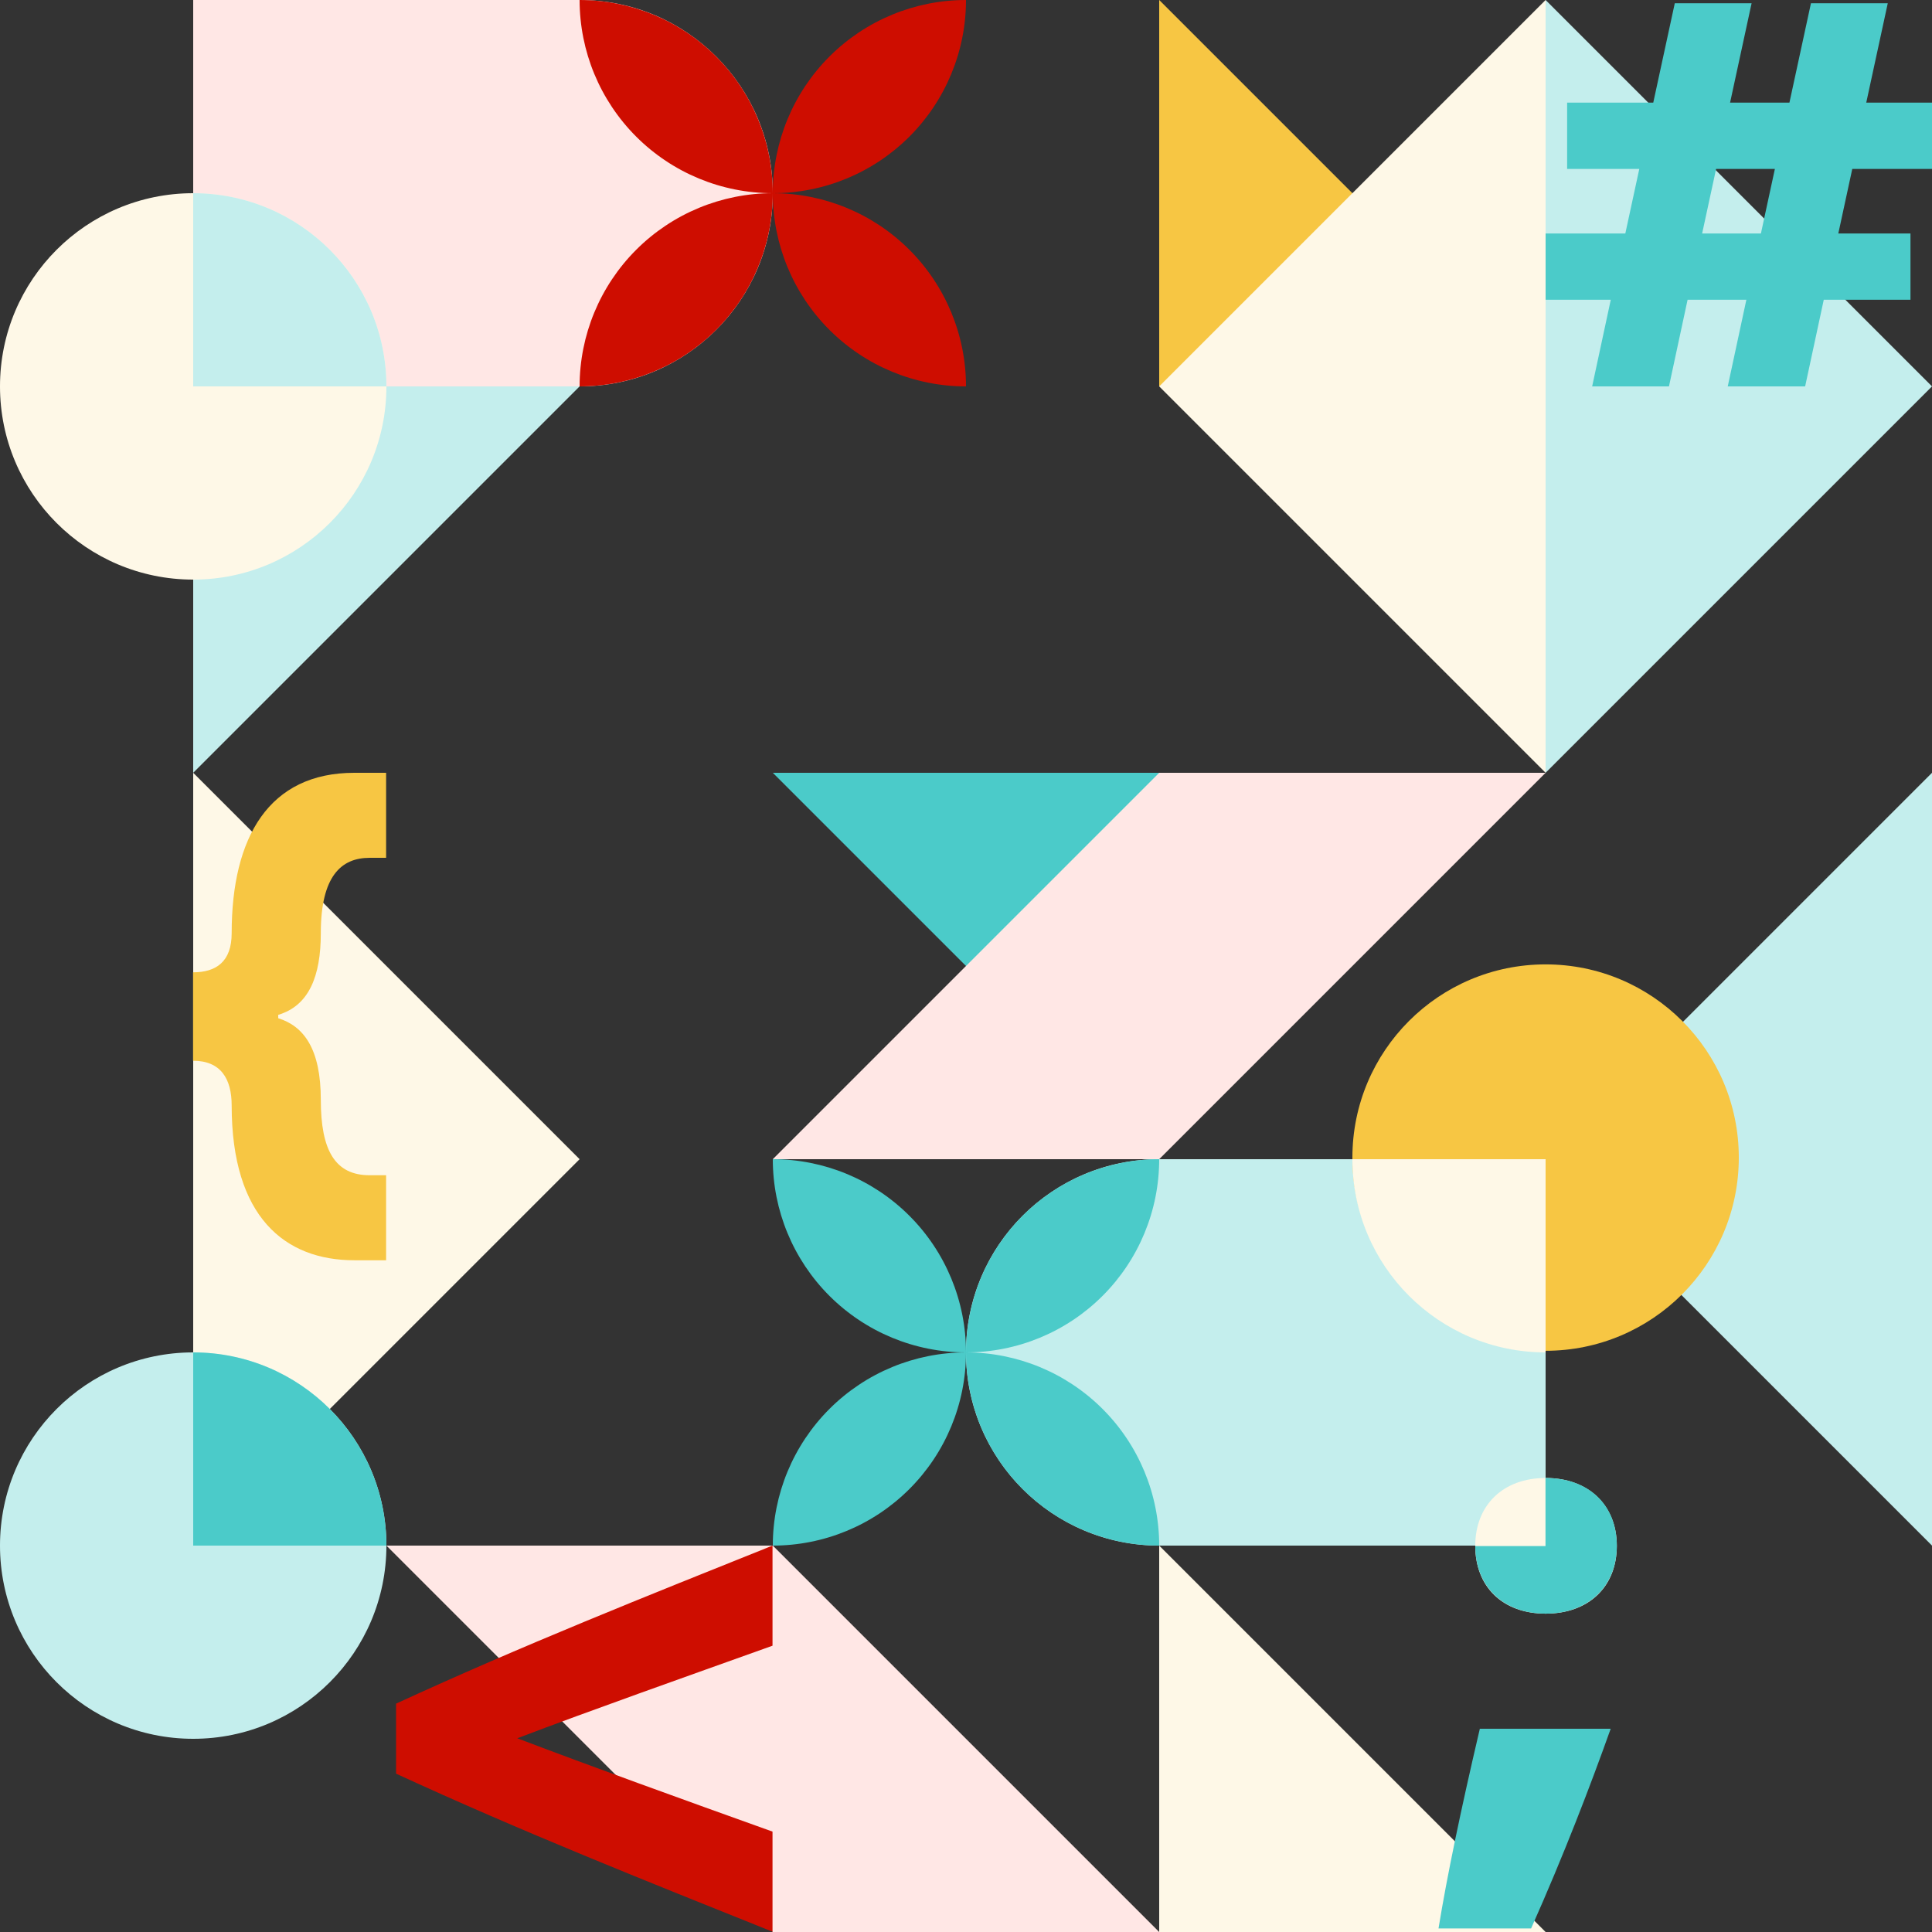 <svg width="547" height="547" viewBox="0 0 547 547" fill="none" xmlns="http://www.w3.org/2000/svg">
  <rect x="0" y="0" width="547" height="547" fill="#333333" stroke="none"/>
  <path d="M54.7 109.4L164.1 109.4L54.7 218.8L54.7 109.4Z" fill="#C4EEED"/>
  <path d="M328.2 109.4L328.2 6.10352e-05L437.6 109.4L328.2 109.4Z" fill="#F7C643"/>
  <rect x="328.2" y="328.2" width="109.4" height="109.4" fill="#C4EEED"/>
  <rect x="54.7" y="6.10352e-05" width="109.4" height="109.4" fill="#FFE7E5"/>
  <path d="M218.8 54.7C218.8 24.49 194.31 5.99647e-05 164.1 5.86441e-05L164.1 109.4C194.31 109.4 218.8 84.91 218.8 54.7Z" fill="#FFE7E5"/>
  <path d="M328.2 218.8L328.2 328.2L218.8 218.8L328.2 218.8Z" fill="#4BCBC9"/>
  <path d="M437.6 328.2L547 218.8L547 437.6L437.6 328.2Z" fill="#C4EEED"/>
  <path d="M547 109.4L437.6 218.8L437.6 5.14711e-05L547 109.4Z" fill="#C4EEED"/>
  <circle cx="437.6" cy="327.744" r="54.7" transform="rotate(-180 437.6 327.744)" fill="#F7C643"/>
  <circle cx="54.7" cy="109.4" r="54.7" fill="#FEF8E7"/>
  <circle cx="328.2" cy="382.9" r="54.7" transform="rotate(-180 328.2 382.9)" fill="#C4EEED"/>
  <path d="M273.5 382.9C273.5 397.407 279.262 411.321 289.521 421.579C299.779 431.837 313.692 437.6 328.199 437.6C328.199 423.093 322.436 409.18 312.178 398.921C301.92 388.663 288.007 382.9 273.5 382.9V382.9Z" fill="#4BCBC9"/>
  <path d="M273.5 382.9C258.992 382.9 245.079 388.663 234.821 398.921C224.563 409.18 218.8 423.093 218.8 437.6C233.307 437.6 247.22 431.837 257.478 421.579C267.737 411.321 273.5 397.408 273.5 382.9V382.9Z" fill="#4BCBC9"/>
  <path d="M273.5 382.9C273.5 368.393 267.737 354.48 257.478 344.221C247.22 333.963 233.307 328.2 218.8 328.2C218.8 342.708 224.563 356.621 234.821 366.879C245.079 377.137 258.992 382.9 273.5 382.9V382.9Z" fill="#4BCBC9"/>
  <path d="M273.5 382.9C288.007 382.9 301.92 377.137 312.178 366.879C322.436 356.621 328.199 342.708 328.199 328.2C313.692 328.2 299.779 333.963 289.521 344.221C279.262 354.48 273.5 368.393 273.5 382.9V382.9Z" fill="#4BCBC9"/>
  <path d="M218.8 54.7C218.8 69.207 224.563 83.12 234.821 93.379C245.079 103.637 258.992 109.4 273.5 109.4C273.5 94.892 267.737 80.979 257.478 70.721C247.22 60.463 233.307 54.7 218.8 54.7V54.7Z" fill="#CE0D00"/>
  <path d="M218.8 54.7C204.292 54.7 190.379 60.463 180.121 70.721C169.863 80.979 164.1 94.892 164.1 109.4C178.607 109.4 192.52 103.637 202.778 93.379C213.036 83.12 218.8 69.207 218.8 54.7V54.7Z" fill="#CE0D00"/>
  <path d="M218.799 54.7C218.799 40.193 213.036 26.279 202.778 16.021C192.52 5.763 178.607 -4.99205e-05 164.1 -5.43594e-05C164.1 14.507 169.863 28.42 180.121 38.679C190.379 48.937 204.292 54.7 218.799 54.7V54.7Z" fill="#CE0D00"/>
  <path d="M218.8 54.7C233.307 54.7 247.22 48.937 257.478 38.679C267.737 28.42 273.5 14.507 273.5 -3.76224e-05C258.992 -4.20613e-05 245.079 5.763 234.821 16.021C224.563 26.279 218.8 40.193 218.8 54.7V54.7Z" fill="#CE0D00"/>
  <path d="M328.2 547L328.2 437.6L437.6 547L328.2 547Z" fill="#FEF8E7"/>
  <path d="M218.8 547L328.2 547L218.8 437.6L218.8 547Z" fill="#FFE7E5"/>
  <path d="M218.8 437.6L218.8 547L109.4 437.6L218.8 437.6Z" fill="#FFE7E5"/>
  <path d="M382.9 328.2C382.9 358.41 407.39 382.9 437.6 382.9L437.6 328.2L382.9 328.2Z" fill="#FEF8E7"/>
  <path d="M109.4 109.4C109.4 79.19 84.91 54.7 54.7 54.7L54.7 109.4L109.4 109.4Z" fill="#C4EEED"/>
  <path d="M407.281 545.992H433.498C442.815 525.059 450.181 505.853 456.031 489.453H418.981C413.565 512.543 409.665 531.318 407.281 545.992Z" fill="#4BCBC9"/>
  <path d="M457.765 437.661C457.765 449.314 449.748 456.867 437.615 456.867C425.482 456.867 417.682 449.314 417.682 437.661C417.682 426.224 425.482 418.455 437.615 418.455C449.748 418.455 457.765 426.224 457.765 437.661Z" fill="#FEF8E7"/>
  <path fill-rule="evenodd" clip-rule="evenodd" d="M437.616 418.455C449.749 418.455 457.766 426.008 457.766 437.661C457.766 449.098 449.749 456.867 437.616 456.867C425.509 456.867 417.717 449.133 417.683 437.736H437.572V418.455C437.586 418.455 437.601 418.455 437.616 418.455Z" fill="#4BCBC9"/>
  <path d="M164.1 328.2L54.7 437.6V218.8L164.1 328.2Z" fill="#FEF8E7"/>
  <path d="M109.317 356.813H100.315C80.702 356.813 65.591 344.616 65.591 313.002C65.591 305.459 62.536 300.324 54.659 300.324V275.289C61.25 275.289 65.591 272.24 65.591 264.216C65.591 236.934 76.201 218.8 100.315 218.8H109.317V242.872H104.655C96.617 242.872 90.83 248.007 90.83 264.216C90.83 276.412 87.454 284.757 78.773 287.325V288.288C86.007 290.535 90.83 296.954 90.83 311.397C90.83 325.68 94.849 332.741 104.655 332.741H109.317V356.813Z" fill="#F7C643"/>
  <circle cx="54.7" cy="437.6" r="54.7" fill="#C4EEED"/>
  <path d="M109.4 437.6C109.4 407.39 84.91 382.9 54.7 382.9L54.7 437.6L109.4 437.6Z" fill="#4BCBC9"/>
  <path fill-rule="evenodd" clip-rule="evenodd" d="M437.6 218.8H328.2V328.2L437.6 218.8ZM218.8 328.2H328.2V218.8L218.8 328.2Z" fill="#FFE7E5"/>
  <path d="M218.719 546.917V518.576C193.139 509.413 167.772 500.25 146.455 492.152C167.772 484.055 193.139 475.105 218.719 465.942V437.6C183.12 451.877 147.734 465.942 112.135 482.35V502.168C147.734 518.576 183.12 532.64 218.719 546.917Z" fill="#CE0D00"/>
  <path d="M547 47.83V29.063H528.382L534.478 0.912H512.73L506.634 29.063H489.829L495.925 0.912H474.177L468.081 29.063H443.696V47.83H464.126L460.172 66.103H437.6V84.871H456.053L450.781 109.4H472.529L477.801 84.871H494.442L489.17 109.4H511.083L516.355 84.871H540.904V66.103H520.474L524.428 47.83H547ZM498.561 66.103H481.92L485.874 47.83H502.515L498.561 66.103Z" fill="#4BCBC9"/>
  <path d="M437.6 109.4L328.2 109.4L437.6 7.62939e-05V109.4Z" fill="#FEF8E7"/>
  <path d="M437.6 109.4L437.6 218.8L328.2 109.4L437.6 109.4Z" fill="#FEF8E7"/>
</svg>